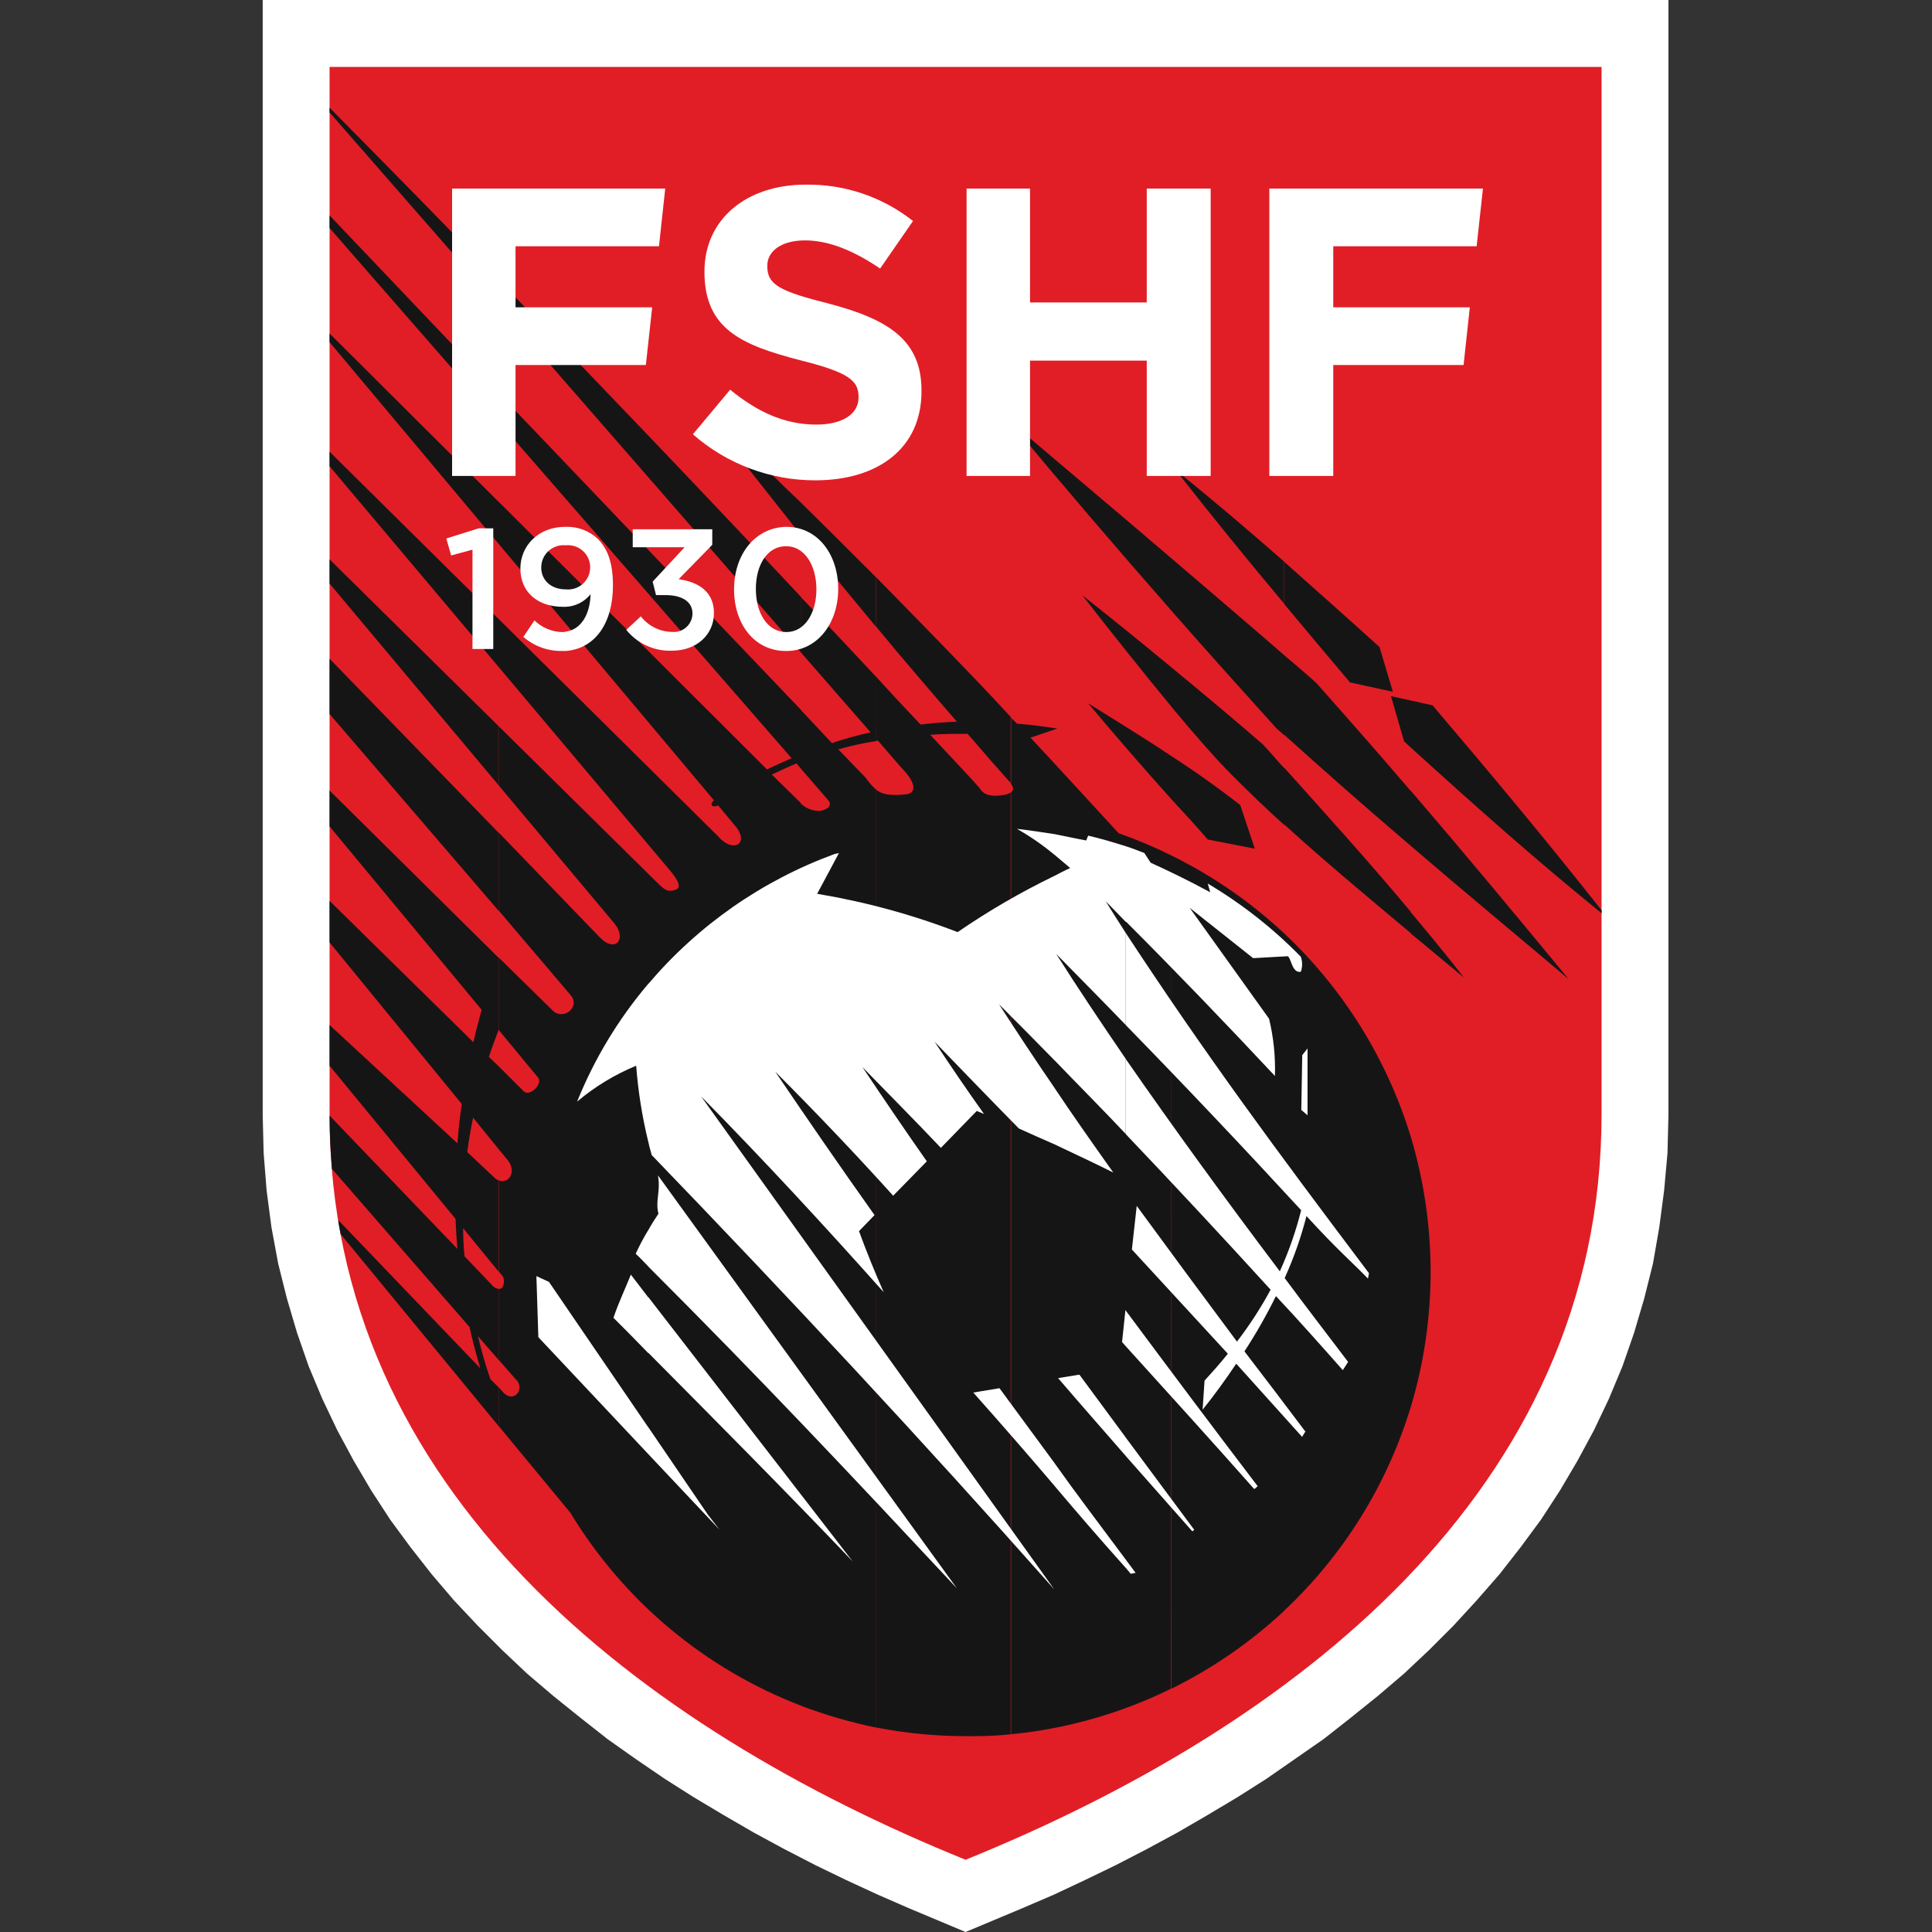 <svg xmlns="http://www.w3.org/2000/svg" xmlns:xlink="http://www.w3.org/1999/xlink" width="1080" zoomAndPan="magnify" viewBox="0 0 810 810" height="1080" preserveAspectRatio="xMidYMid meet" version="1.0"><rect x="0" y="0" width="810" height="810" fill="#333333" stroke="none"/><defs><clipPath id="6d1a0997c0"><path d="M 110.07 0 L 699.57 0 L 699.57 810 L 110.07 810 Z M 110.07 0 " clip-rule="nonzero"/></clipPath></defs><g clip-path="url(#6d1a0997c0)"><path fill="#ffffff" d="M 110.141 0 L 110.141 467.586 L 110.535 483.449 L 111.777 499.086 L 113.805 514.523 L 116.629 529.766 L 120.293 544.414 L 124.555 558.836 L 129.434 572.863 L 135.133 586.465 L 141.422 599.676 L 148.332 612.488 L 155.637 624.879 L 163.562 637.07 L 172.082 648.645 L 181.023 660.047 L 190.359 670.996 L 200.316 681.582 L 210.473 691.742 L 221.023 701.703 L 231.996 711.047 L 243.363 720.191 L 254.73 729.137 L 266.52 737.465 L 278.707 745.789 L 290.891 753.523 L 303.473 761.031 L 316.078 768.34 L 328.859 775.258 L 341.859 781.973 L 354.863 788.266 L 368.066 794.363 L 381.07 800.035 L 404.82 810 L 428.598 800.035 L 441.801 794.363 L 454.773 788.266 L 467.777 781.973 L 480.781 775.258 L 493.586 768.34 L 506.168 761.031 L 518.75 753.523 L 530.934 745.789 L 542.922 737.465 L 554.91 729.137 L 566.277 720.191 L 577.645 711.047 L 588.617 701.703 L 599.195 691.742 L 609.352 681.582 L 619.082 670.996 L 628.645 660.047 L 637.559 648.645 L 646.105 637.07 L 654.031 624.879 L 661.336 612.488 L 668.246 599.676 L 674.535 586.465 L 680.207 572.863 L 685.086 558.836 L 689.344 544.414 L 693.012 529.766 L 695.664 514.523 L 697.695 499.086 L 699.105 483.449 L 699.5 467.586 L 699.5 0 Z M 110.141 0 " fill-opacity="1" fill-rule="evenodd"/></g><path fill="#e11e26" d="M 138.176 28.055 L 138.176 467.191 C 138.176 625.5 268.551 724.453 404.82 779.715 C 541.09 724.453 671.461 625.5 671.461 467.191 L 671.461 28.055 Z M 138.176 28.055 " fill-opacity="1" fill-rule="evenodd"/><path fill="#161516" d="M 591.465 589.883 L 591.465 476.535 C 594.227 485.73 596.301 495.078 597.695 504.582 C 599.09 514.082 599.789 523.633 599.789 533.234 C 599.789 542.84 599.09 552.391 597.695 561.891 C 596.301 571.391 594.227 580.742 591.465 589.938 Z M 591.465 391.324 L 591.465 382.434 C 598.969 391.383 606.5 400.527 613.805 409.867 C 606.305 403.773 598.969 397.477 591.465 391.383 Z M 591.465 354.633 C 612.988 373.121 635.328 391.637 657.668 410.52 C 635.75 383.902 613.609 357.289 591.465 331.492 L 591.465 354.664 Z M 591.465 313.398 C 618.066 337.559 643.648 360.336 671.488 382.887 L 671.488 381.672 C 648.926 353.027 624.977 324.352 600.605 295.703 L 591.465 293.672 Z M 566.277 286.164 L 583.965 290.031 L 578.379 271.289 C 564.98 259.098 551.582 247.297 538.379 235.527 L 538.379 253.199 C 547.52 264.176 556.855 275.352 566.191 286.332 Z M 591.465 293.672 L 591.465 313.426 L 588.645 310.773 L 583.172 291.863 L 591.496 293.699 Z M 591.465 331.461 L 591.465 354.633 C 573.188 339 555.305 323.332 538.465 308.094 L 538.465 274.73 C 542.922 278.598 547.406 282.27 551.863 286.332 C 564.867 300.953 578.266 316.191 591.352 331.492 Z M 591.465 382.266 C 574.203 361.551 556.121 341.625 538.465 321.922 L 538.465 345.688 C 554.711 360.531 572.992 375.773 591.465 391.211 Z M 591.465 476.363 L 591.465 589.883 C 589 597.996 586.016 605.914 582.516 613.637 C 579.016 621.363 575.027 628.828 570.555 636.031 C 566.082 643.234 561.16 650.117 555.789 656.68 C 550.418 663.238 544.641 669.422 538.465 675.23 L 538.465 391.383 C 544.633 397.18 550.398 403.352 555.762 409.898 C 561.125 416.445 566.043 423.312 570.52 430.496 C 574.992 437.684 578.98 445.129 582.488 452.836 C 585.992 460.539 588.984 468.441 591.465 476.535 Z M 538.465 235.527 C 523.629 222.52 508.594 209.703 492.969 197.117 C 507.578 215.801 522.809 234.512 538.465 253.199 Z M 538.465 274.73 L 538.465 308.262 L 535.223 305.441 C 520.188 288.758 505.352 272.305 491.133 256.047 L 491.133 234.09 C 506.789 247.523 522.613 260.93 538.465 274.73 Z M 538.465 322.094 C 535.418 318.848 532.57 315.375 529.523 312.129 C 520.383 304.199 507.184 293.02 491.133 279.812 L 491.133 296.352 C 501.09 308.32 510.426 318.93 516.941 325.395 C 523.457 331.859 530.738 339.027 538.465 345.914 Z M 538.465 391.383 L 538.465 675.285 C 524.289 688.508 508.512 699.41 491.133 708 L 491.133 358.672 C 508.523 367.238 524.301 378.141 538.465 391.383 Z M 491.133 335.102 L 491.133 317.012 C 500.895 323.305 510.625 330.219 519.988 337.531 L 526.082 355.82 L 506.336 351.953 C 501.09 345.855 496.012 340.383 491.133 335.102 Z M 491.133 234.09 L 491.133 256.047 C 467.59 229.234 445.184 203.023 423.914 177.414 L 423.914 176.992 C 446.059 195.902 468.598 214.785 491.133 234.09 Z M 491.133 279.812 C 479.852 270.469 467.383 260.309 453.758 249.555 C 464.336 263.16 478.355 280.828 491.133 296.297 Z M 491.133 317.012 L 491.133 335.102 C 478.75 321.273 467.977 308.883 456.215 294.855 C 467.188 301.77 479.145 308.969 491.133 317.012 Z M 491.133 358.672 C 483.945 355.098 476.566 351.984 468.992 349.328 C 456.609 335.922 444.422 322.488 432.039 309.277 L 443.324 305.441 C 437.68 304.621 432.039 303.805 426.398 303.406 L 423.746 300.754 L 423.746 328.387 C 425.156 330.418 424.961 331.434 423.746 332.254 L 423.746 727.105 C 435.434 725.977 446.926 723.805 458.219 720.594 C 469.516 717.387 480.43 713.188 490.965 708 Z M 423.914 176.992 L 423.914 177.414 L 422.902 176.398 Z M 423.914 300.754 L 423.914 328.387 L 422.902 327.371 C 417.625 321.473 412.547 315.602 407.473 309.703 L 407.473 283.285 C 412.941 288.93 418.445 294.855 423.914 300.754 Z M 423.914 332.254 C 422.512 332.961 421.027 333.367 419.461 333.465 C 416.188 333.891 412.547 333.664 410.715 330.418 L 407.473 326.777 L 407.473 727.895 C 412.969 727.93 418.449 727.664 423.914 727.105 Z M 407.473 283.285 L 407.473 309.703 L 405.637 307.668 C 400.363 307.668 395.09 307.668 390.012 308.066 L 407.473 326.777 L 407.473 727.895 L 405.441 727.895 C 392.59 727.918 379.859 726.703 367.246 724.254 L 367.246 331.039 C 369.898 333.07 372.891 333.664 379.234 333.07 C 384.117 332.875 384.707 328.809 377.824 321.781 L 368.066 310.492 L 367.246 310.691 L 367.246 283.652 C 373.34 290.367 379.629 297.059 385.949 303.773 C 391.027 303.152 396.105 302.758 401.18 302.562 C 389.586 289.156 378.219 275.945 367.332 262.738 L 367.332 242.02 C 380.645 255.652 394.074 269.258 407.473 283.285 Z M 367.246 242.02 L 367.246 262.766 C 356.5 249.754 345.922 237.082 335.797 224.352 L 335.797 210.719 C 346.375 221.105 356.727 231.465 367.277 242.02 Z M 367.246 283.68 C 356.699 272.391 346.348 261.324 335.77 250.348 L 335.77 273.52 L 365.02 307.047 C 359.523 308.254 354.109 309.75 348.773 311.535 L 335.797 297.707 L 335.797 322.289 L 347.078 335.301 C 349.336 337.727 346.684 339.562 343.637 339.984 C 342.184 340.004 340.777 339.746 339.422 339.219 C 338.066 338.695 336.859 337.934 335.797 336.938 L 335.797 715.141 C 346.047 719.023 356.539 722.07 367.277 724.285 L 367.277 331.039 C 365.652 329.59 364.23 327.961 363.016 326.156 L 351.453 314.16 C 356.656 312.688 361.93 311.543 367.277 310.719 Z M 335.797 210.719 L 335.797 224.352 C 323.215 208.492 310.832 192.855 298.844 177.191 L 310.129 185.121 L 321.102 196.41 C 325.812 201.18 330.891 206.035 335.797 210.719 Z M 335.797 250.234 C 293.484 205.074 250.922 160.621 209.062 117.355 L 209.062 128.109 L 335.797 273.52 Z M 335.797 297.594 L 209.035 164.801 L 209.035 176.797 L 331.902 317.914 C 328.461 319.324 325.023 320.965 321.551 322.57 L 209.035 210.324 L 209.035 227.992 L 299.297 335.5 C 297.465 337.332 298.281 338.746 301.129 337.727 L 308.973 347.156 C 313.852 354.043 307.137 357.711 301.047 350.598 L 209.035 259.492 L 209.035 279.613 L 280.34 364.285 C 286.633 371.598 284.602 372.754 282.57 373.207 C 279.324 374.223 277.691 372.191 273.824 368.352 L 208.949 304.34 L 208.949 329.121 L 257.492 387.035 C 262.992 393.527 258.113 399.848 251.402 392.934 L 209.09 349.047 L 209.09 381.758 L 239.16 417.121 C 243.617 422.203 236.113 428.074 231.656 423.613 L 209.09 401.457 L 209.09 431.828 L 225.562 451.754 C 227.793 454.379 222.094 459.883 219.668 457.625 L 209.09 447.066 L 209.09 481.812 L 212.953 486.496 C 216.621 491.152 213.379 496.656 209.09 494.824 L 209.09 533.039 L 210.922 535.27 C 211.742 537.301 211.121 540.742 209.09 540.348 L 209.09 570.125 L 216.199 578.254 C 220.262 581.723 215.805 588.609 211.121 583.898 L 209.09 581.641 L 209.09 597.898 L 239.16 634.277 C 241.93 638.852 244.887 643.305 248.027 647.637 C 251.164 651.969 254.477 656.164 257.961 660.223 C 261.445 664.281 265.09 668.191 268.898 671.949 C 272.703 675.707 276.66 679.301 280.762 682.734 C 284.863 686.164 289.102 689.422 293.473 692.504 C 297.844 695.586 302.332 698.484 306.945 701.195 C 311.555 703.906 316.266 706.426 321.082 708.746 C 325.902 711.07 330.805 713.191 335.797 715.109 L 335.797 336.711 L 323.609 324.746 C 327.082 323.109 330.523 321.473 333.965 320.059 L 335.797 322.289 Z M 209.035 117.469 L 209.035 128.223 L 138.176 47.133 L 138.176 45.16 C 161.73 68.953 185.285 92.914 209.035 117.523 Z M 209.035 164.801 L 138.176 90.316 L 138.176 95.594 L 209.035 176.797 Z M 209.035 210.324 L 209.035 227.992 L 138.176 143.461 L 138.176 139.82 L 209.035 210.383 Z M 209.035 259.492 L 138.176 189.383 L 138.176 195.48 L 209.035 279.613 Z M 209.035 304.426 L 209.035 329.203 L 138.176 244.672 L 138.176 234.512 Z M 209.035 349.129 L 209.035 381.844 L 138.176 299.344 L 138.176 276.172 Z M 209.035 401.543 L 138.176 331.434 L 138.176 346.477 L 201.926 423.359 C 200.711 427.82 199.5 432.277 198.484 436.965 L 138.176 377.691 L 138.176 395.137 L 193.605 462.875 C 192.785 468.348 192.195 473.824 191.77 479.328 L 138.176 429.738 L 138.176 446.812 L 190.98 511.023 C 191.18 515.285 191.375 519.348 191.77 523.609 L 138.176 467.727 C 138.176 475.461 138.574 482.77 139.191 490.082 L 196.848 556.352 C 198.09 561.996 199.668 567.922 201.332 573.625 L 141.816 511.531 C 142.012 513.562 142.438 515.398 142.832 517.43 L 209.035 597.898 L 209.035 581.641 L 205.594 578.195 C 203.547 572.305 201.82 566.32 200.402 560.246 L 209.035 570.125 L 209.035 540.348 C 207.957 540.234 207.082 539.754 206.41 538.91 L 194.762 526.715 C 194.367 522.809 194.168 518.887 194.168 514.945 L 208.977 533.039 L 208.977 494.824 C 208.281 494.559 207.68 494.152 207.172 493.609 L 195.891 483.023 C 196.512 478.367 197.328 473.484 198.344 468.602 L 209.09 481.812 L 209.09 447.066 L 204.973 443.117 C 206.215 439.25 207.625 435.609 209.035 431.828 Z M 209.035 401.543 " fill-opacity="1" fill-rule="evenodd"/><path fill="#ffffff" d="M 545.574 465.355 L 548.195 467.586 L 548.195 439.559 L 545.969 442.383 Z M 545.574 465.355 " fill-opacity="1" fill-rule="evenodd"/><path fill="#ffffff" d="M 547.352 600.297 C 538.887 589.008 530.285 577.715 521.738 566.566 C 526.602 559.109 531 551.383 534.938 543.395 C 544.5 553.559 553.84 564.113 562.977 574.441 L 565.207 571 C 556.266 559.203 547.352 547.629 538.605 535.832 C 542.414 527.434 545.461 518.77 547.746 509.84 C 561.566 524.883 565.402 527.703 573.527 536.059 L 573.949 533.801 C 534.742 481.785 505.293 441.961 471.98 391.156 L 471.98 429.766 C 496.578 454.98 521.09 480.852 545.516 507.383 C 543.305 516.195 540.324 524.734 536.574 533.008 C 514.008 503.121 492.289 473.258 471.98 443.992 L 471.98 475.488 C 492.289 496.828 512.535 518.57 532.711 540.715 C 528.59 548.348 523.891 555.598 518.605 562.477 C 504.504 543.566 490.398 524.457 476.578 505.574 L 474.547 523.863 C 487.945 538.484 501.344 552.906 514.77 567.555 C 511.727 571.395 508.453 575.062 505.012 578.844 L 504.195 591.039 C 509.27 584.715 513.953 578.227 518.297 571.734 L 545.91 602.414 L 547.152 600.379 Z M 472.039 386.5 L 472.039 354.805 C 474.688 355.621 477.113 356.637 479.766 357.625 L 482.418 361.691 C 489.922 365.133 498.043 369 507.383 374.082 L 506.367 370.441 C 520.707 378.961 533.711 389.188 545.375 401.121 C 545.734 402.137 545.914 403.188 545.914 404.266 C 545.914 405.348 545.734 406.395 545.375 407.414 C 541.312 408.23 541.312 400.301 539.48 400.922 L 525.379 401.711 L 498.777 380.602 L 532.062 427.113 C 533.961 435 534.781 442.996 534.516 451.105 C 513.785 428.949 492.883 407.215 472.148 386.473 Z M 472.039 657.449 L 472.039 653.949 L 476.098 659.426 L 474.066 659.82 L 472.039 657.395 Z M 472.039 610.512 L 472.039 602.781 C 481.598 615.594 491.133 628.605 500.695 641.391 L 499.879 642.012 C 490.543 631.426 481.402 621.07 472.039 610.512 Z M 472.039 564.594 L 472.039 549.551 C 490.316 574.133 508.707 598.715 527.297 623.102 L 525.855 624.312 C 508.199 604.359 490.117 584.434 472.039 564.48 Z M 472.039 391.242 C 469.215 386.781 466.395 382.492 463.574 377.836 C 466.395 380.656 469.215 383.734 472.039 386.555 L 472.039 354.805 C 466.961 353.195 461.488 351.559 456.215 350.344 L 455.395 352.375 C 450.938 351.559 446.453 350.543 442.195 349.723 L 442.195 358.445 C 444.422 360.277 446.453 362.086 448.684 363.922 C 446.453 364.938 444.422 365.953 442.195 367.164 L 442.195 444.613 C 451.953 454.773 462.109 464.934 472.039 475.488 L 472.039 444.02 C 461.883 429.176 451.953 414.355 442.816 399.934 C 452.348 409.672 462.305 419.691 472.039 429.793 L 472.039 391.184 Z M 442.195 479.809 L 442.195 456.242 C 449.922 467.812 458.242 479.609 466.762 491.605 C 458.301 487.344 449.84 483.477 442.195 479.809 Z M 472.039 549.52 L 472.039 564.48 L 470.43 562.645 L 471.84 549.238 L 472.039 549.438 Z M 472.039 602.75 L 472.039 610.484 C 462.504 599.504 452.969 588.723 443.605 577.773 L 452.547 576.332 C 459.062 585.082 465.551 594.031 472.039 602.75 Z M 472.039 653.977 L 472.039 657.422 C 460.754 644.832 451.332 633.855 442.195 623.074 L 442.195 613.531 C 451.445 626.574 460.867 638.906 472.039 653.949 Z M 442.195 349.723 C 436.918 348.906 431.645 348.113 426.34 347.492 C 431.961 350.668 437.246 354.328 442.195 358.473 Z M 442.195 367.195 L 442.195 444.641 C 434.465 436.711 426.566 428.777 418.84 421.047 C 426.34 432.645 434.07 444.414 442.195 456.211 L 442.195 479.809 C 437.117 477.578 432.039 475.348 427.16 473.117 C 415.172 460.926 403.41 448.734 391.816 436.738 C 398.531 446.898 405.441 457.059 412.547 467.023 L 409.504 465.781 L 394.469 481.246 C 383.496 469.648 372.523 458.668 361.578 447.379 C 370.293 460.391 379.234 473.598 388.574 486.891 L 374.469 501.312 C 358.363 483.449 341.664 465.977 325.023 449.297 C 338.422 469.055 352.215 489.121 366.656 509.441 L 360.141 516.16 C 363.188 524.496 366.637 533.027 370.492 541.758 C 345.527 513.734 319.945 486.074 293.938 459.656 L 441.996 666.34 C 386.148 603.344 331.508 544.723 273.234 484.266 C 272.809 482.629 272.219 480.797 271.793 478.621 L 271.793 412.523 C 276.992 406.395 282.566 400.625 288.512 395.219 C 294.453 389.809 300.723 384.809 307.312 380.211 C 313.902 375.613 320.762 371.461 327.891 367.754 C 335.02 364.043 342.355 360.809 349.898 358.051 L 351.734 357.652 L 342.594 374.73 C 362.77 378.086 382.402 383.438 401.492 390.789 C 414.438 381.898 427.977 374.035 442.109 367.195 Z M 442.195 613.504 C 435.086 603.738 427.582 593.746 419.035 582.008 L 408.062 583.84 C 421.066 598.461 431.645 610.652 442.195 623.043 Z M 271.793 609.637 L 301.668 641.332 L 296.785 635.039 L 271.793 598.348 Z M 271.793 567.16 C 300.652 596.23 329.281 625.078 357.516 654.656 L 271.793 543.793 L 271.793 567.301 Z M 271.793 531.008 C 318.93 578.141 354.668 616.129 401.18 665.918 L 275.855 492.789 C 277.07 499.707 274.645 503.148 276.055 508.852 C 274.445 511.277 273.008 513.508 271.793 515.766 Z M 271.793 412.465 C 259.203 427.328 249.254 443.793 241.953 461.855 C 249.426 455.559 257.684 450.543 266.719 446.812 C 267.539 457.582 269.23 468.215 271.793 478.707 Z M 271.793 515.707 L 271.793 530.949 C 269.961 529.113 268.352 527.281 266.52 525.645 C 268.078 522.227 269.836 518.914 271.793 515.707 Z M 271.793 543.734 L 271.793 567.301 C 266.914 562.223 262.062 557.34 257.184 552.484 C 259.41 545.965 262.062 540.488 264.488 534.395 L 271.793 543.934 Z M 271.793 598.406 L 230.16 537.441 L 224.887 535.016 L 225.703 560.613 L 271.793 609.637 Z M 271.793 598.406 " fill-opacity="1" fill-rule="evenodd"/><path fill="#ffffff" d="M 200.711 221.5 L 206.805 221.5 L 206.805 272.105 L 198.09 272.105 L 198.09 230.449 L 189.148 232.875 L 187.117 225.762 Z M 200.711 221.5 " fill-opacity="1" fill-rule="nonzero"/><path fill="#ffffff" d="M 237.27 247.102 C 237.914 247.164 238.555 247.156 239.199 247.086 C 239.84 247.012 240.469 246.871 241.082 246.668 C 241.695 246.465 242.281 246.199 242.84 245.871 C 243.398 245.547 243.918 245.164 244.395 244.73 C 244.875 244.293 245.301 243.812 245.68 243.289 C 246.059 242.766 246.379 242.207 246.641 241.613 C 246.902 241.023 247.102 240.41 247.234 239.777 C 247.367 239.145 247.434 238.504 247.434 237.859 C 247.434 237.211 247.367 236.57 247.234 235.938 C 247.102 235.305 246.902 234.691 246.641 234.102 C 246.379 233.508 246.059 232.949 245.68 232.426 C 245.301 231.902 244.875 231.422 244.395 230.984 C 243.918 230.551 243.398 230.168 242.84 229.844 C 242.281 229.516 241.695 229.25 241.082 229.047 C 240.469 228.844 239.84 228.703 239.199 228.633 C 238.555 228.559 237.914 228.551 237.27 228.613 L 237.27 220.883 C 238.523 220.84 239.773 220.926 241.012 221.137 C 242.25 221.348 243.453 221.68 244.625 222.137 C 245.797 222.594 246.91 223.164 247.965 223.844 C 249.02 224.527 249.996 225.309 250.895 226.188 C 254.531 230.027 256.984 235.527 256.984 245.492 C 256.984 261.129 249.652 271.91 237.242 272.926 L 237.242 264.797 C 243.531 263.98 247.395 257.684 247.594 249.133 C 246.969 249.914 246.266 250.625 245.488 251.258 C 244.711 251.891 243.879 252.434 242.984 252.887 C 242.094 253.344 241.164 253.699 240.195 253.957 C 239.227 254.211 238.242 254.363 237.242 254.41 Z M 237.07 228.613 C 236.426 228.555 235.777 228.562 235.133 228.641 C 234.488 228.715 233.859 228.859 233.242 229.066 C 232.629 229.273 232.039 229.547 231.48 229.875 C 230.922 230.207 230.402 230.594 229.926 231.035 C 229.445 231.473 229.02 231.957 228.641 232.488 C 228.266 233.016 227.949 233.578 227.688 234.176 C 227.43 234.773 227.234 235.391 227.105 236.027 C 226.977 236.664 226.914 237.305 226.918 237.957 C 226.918 243.234 230.98 247.102 237.27 247.102 L 237.27 254.41 L 236.055 254.41 C 225.281 254.41 218.172 248.117 218.172 238.379 C 218.172 228.641 225.902 220.883 236.875 220.883 L 237.27 220.883 L 237.27 228.613 Z M 237.27 264.797 L 237.27 272.926 L 235.438 272.926 C 232.496 272.949 229.648 272.453 226.887 271.438 C 224.129 270.422 221.637 268.953 219.414 267.027 L 224.066 260.113 C 225.625 261.625 227.402 262.805 229.406 263.648 C 231.406 264.492 233.492 264.941 235.66 264.996 C 236.211 265.027 236.746 264.961 237.27 264.797 Z M 237.27 264.797 " fill-opacity="1" fill-rule="nonzero"/><path fill="#ffffff" d="M 265.277 229.434 L 265.277 221.898 L 298.621 221.898 L 298.621 228.418 L 284.516 242.84 C 292.215 243.855 299.324 247.723 299.324 256.949 C 299.324 266.18 292.02 272.812 281.668 272.812 C 279.844 272.875 278.043 272.727 276.254 272.367 C 274.469 272.012 272.746 271.453 271.086 270.691 C 269.43 269.934 267.883 268.992 266.445 267.875 C 265.004 266.754 263.715 265.484 262.57 264.062 L 268.664 258.418 C 269.449 259.426 270.332 260.328 271.32 261.137 C 272.309 261.941 273.375 262.625 274.52 263.191 C 275.66 263.754 276.852 264.184 278.094 264.48 C 279.332 264.773 280.59 264.926 281.863 264.938 C 282.402 264.984 282.938 264.973 283.469 264.906 C 284.004 264.84 284.523 264.723 285.035 264.547 C 285.543 264.375 286.031 264.148 286.492 263.875 C 286.957 263.602 287.387 263.281 287.781 262.922 C 288.18 262.559 288.535 262.156 288.852 261.723 C 289.164 261.285 289.434 260.82 289.652 260.328 C 289.871 259.836 290.035 259.328 290.148 258.801 C 290.266 258.277 290.324 257.742 290.328 257.207 C 290.328 252.324 286.039 249.5 279.043 249.5 L 275.039 249.5 L 273.629 243.855 L 287.027 229.434 Z M 265.277 229.434 " fill-opacity="1" fill-rule="nonzero"/><path fill="#ffffff" d="M 329.676 264.996 C 337.406 264.996 342.285 257.062 342.285 247.102 C 342.285 237.137 337.406 229.008 329.676 229.008 L 329.676 220.883 C 342.875 220.883 351.422 232.48 351.422 246.902 C 351.422 261.324 342.68 272.926 329.676 272.926 Z M 329.477 229.008 C 321.75 229.008 316.898 236.742 316.898 246.902 C 316.898 257.062 321.75 264.996 329.676 264.996 L 329.676 272.926 L 329.477 272.926 C 316.277 272.926 307.758 261.637 307.758 247.102 C 307.758 232.566 316.477 221.105 329.676 220.883 L 329.676 229.008 Z M 329.477 229.008 " fill-opacity="1" fill-rule="nonzero"/><path fill="#ffffff" d="M 341.859 201.379 C 337.176 201.387 332.527 200.973 327.914 200.137 C 323.305 199.305 318.805 198.062 314.418 196.414 C 310.031 194.766 305.828 192.738 301.809 190.328 C 297.789 187.918 294.02 185.164 290.496 182.074 L 306.121 163.387 C 317.094 172.336 328.461 178.008 342.285 178.008 C 353.23 178.008 359.941 173.551 359.941 166.719 L 359.941 166.238 C 359.941 159.523 355.684 156.078 335.375 151 C 311.004 144.676 295.348 137.988 295.348 113.996 L 295.348 113.801 C 295.348 91.84 313.035 77.418 337.66 77.418 C 341.715 77.348 345.75 77.621 349.762 78.242 C 353.77 78.867 357.699 79.828 361.543 81.125 C 365.391 82.426 369.094 84.043 372.664 85.977 C 376.23 87.914 379.605 90.141 382.789 92.66 L 368.996 112.586 C 358.223 105.277 347.672 100.789 337.516 100.789 C 327.363 100.789 321.691 105.473 321.691 111.371 L 321.691 111.57 C 321.691 119.5 326.996 122.125 347.898 127.402 C 372.465 133.922 386.344 142.645 386.344 163.699 L 386.344 164.094 C 386.344 187.973 368.066 201.379 341.859 201.379 Z M 341.859 201.379 " fill-opacity="1" fill-rule="nonzero"/><path fill="#ffffff" d="M 480.781 199.543 L 480.781 151.195 L 431.844 151.195 L 431.844 199.543 L 405.242 199.543 L 405.242 79.055 L 431.844 79.055 L 431.844 126.809 L 480.781 126.809 L 480.781 79.055 L 507.578 79.055 L 507.578 199.543 Z M 480.781 199.543 " fill-opacity="1" fill-rule="nonzero"/><path fill="#ffffff" d="M 273.43 128.844 L 216.141 128.844 L 216.141 103.242 L 276.281 103.242 L 278.902 79.055 L 189.543 79.055 L 189.543 199.543 L 216.141 199.543 L 216.141 153.031 L 270.777 153.031 Z M 273.43 128.844 " fill-opacity="1" fill-rule="nonzero"/><path fill="#ffffff" d="M 616.23 128.844 L 558.973 128.844 L 558.973 103.242 L 619.082 103.242 L 621.734 79.055 L 532.176 79.055 L 532.176 199.543 L 558.973 199.543 L 558.973 153.031 L 613.609 153.031 Z M 616.23 128.844 " fill-opacity="1" fill-rule="nonzero"/></svg>